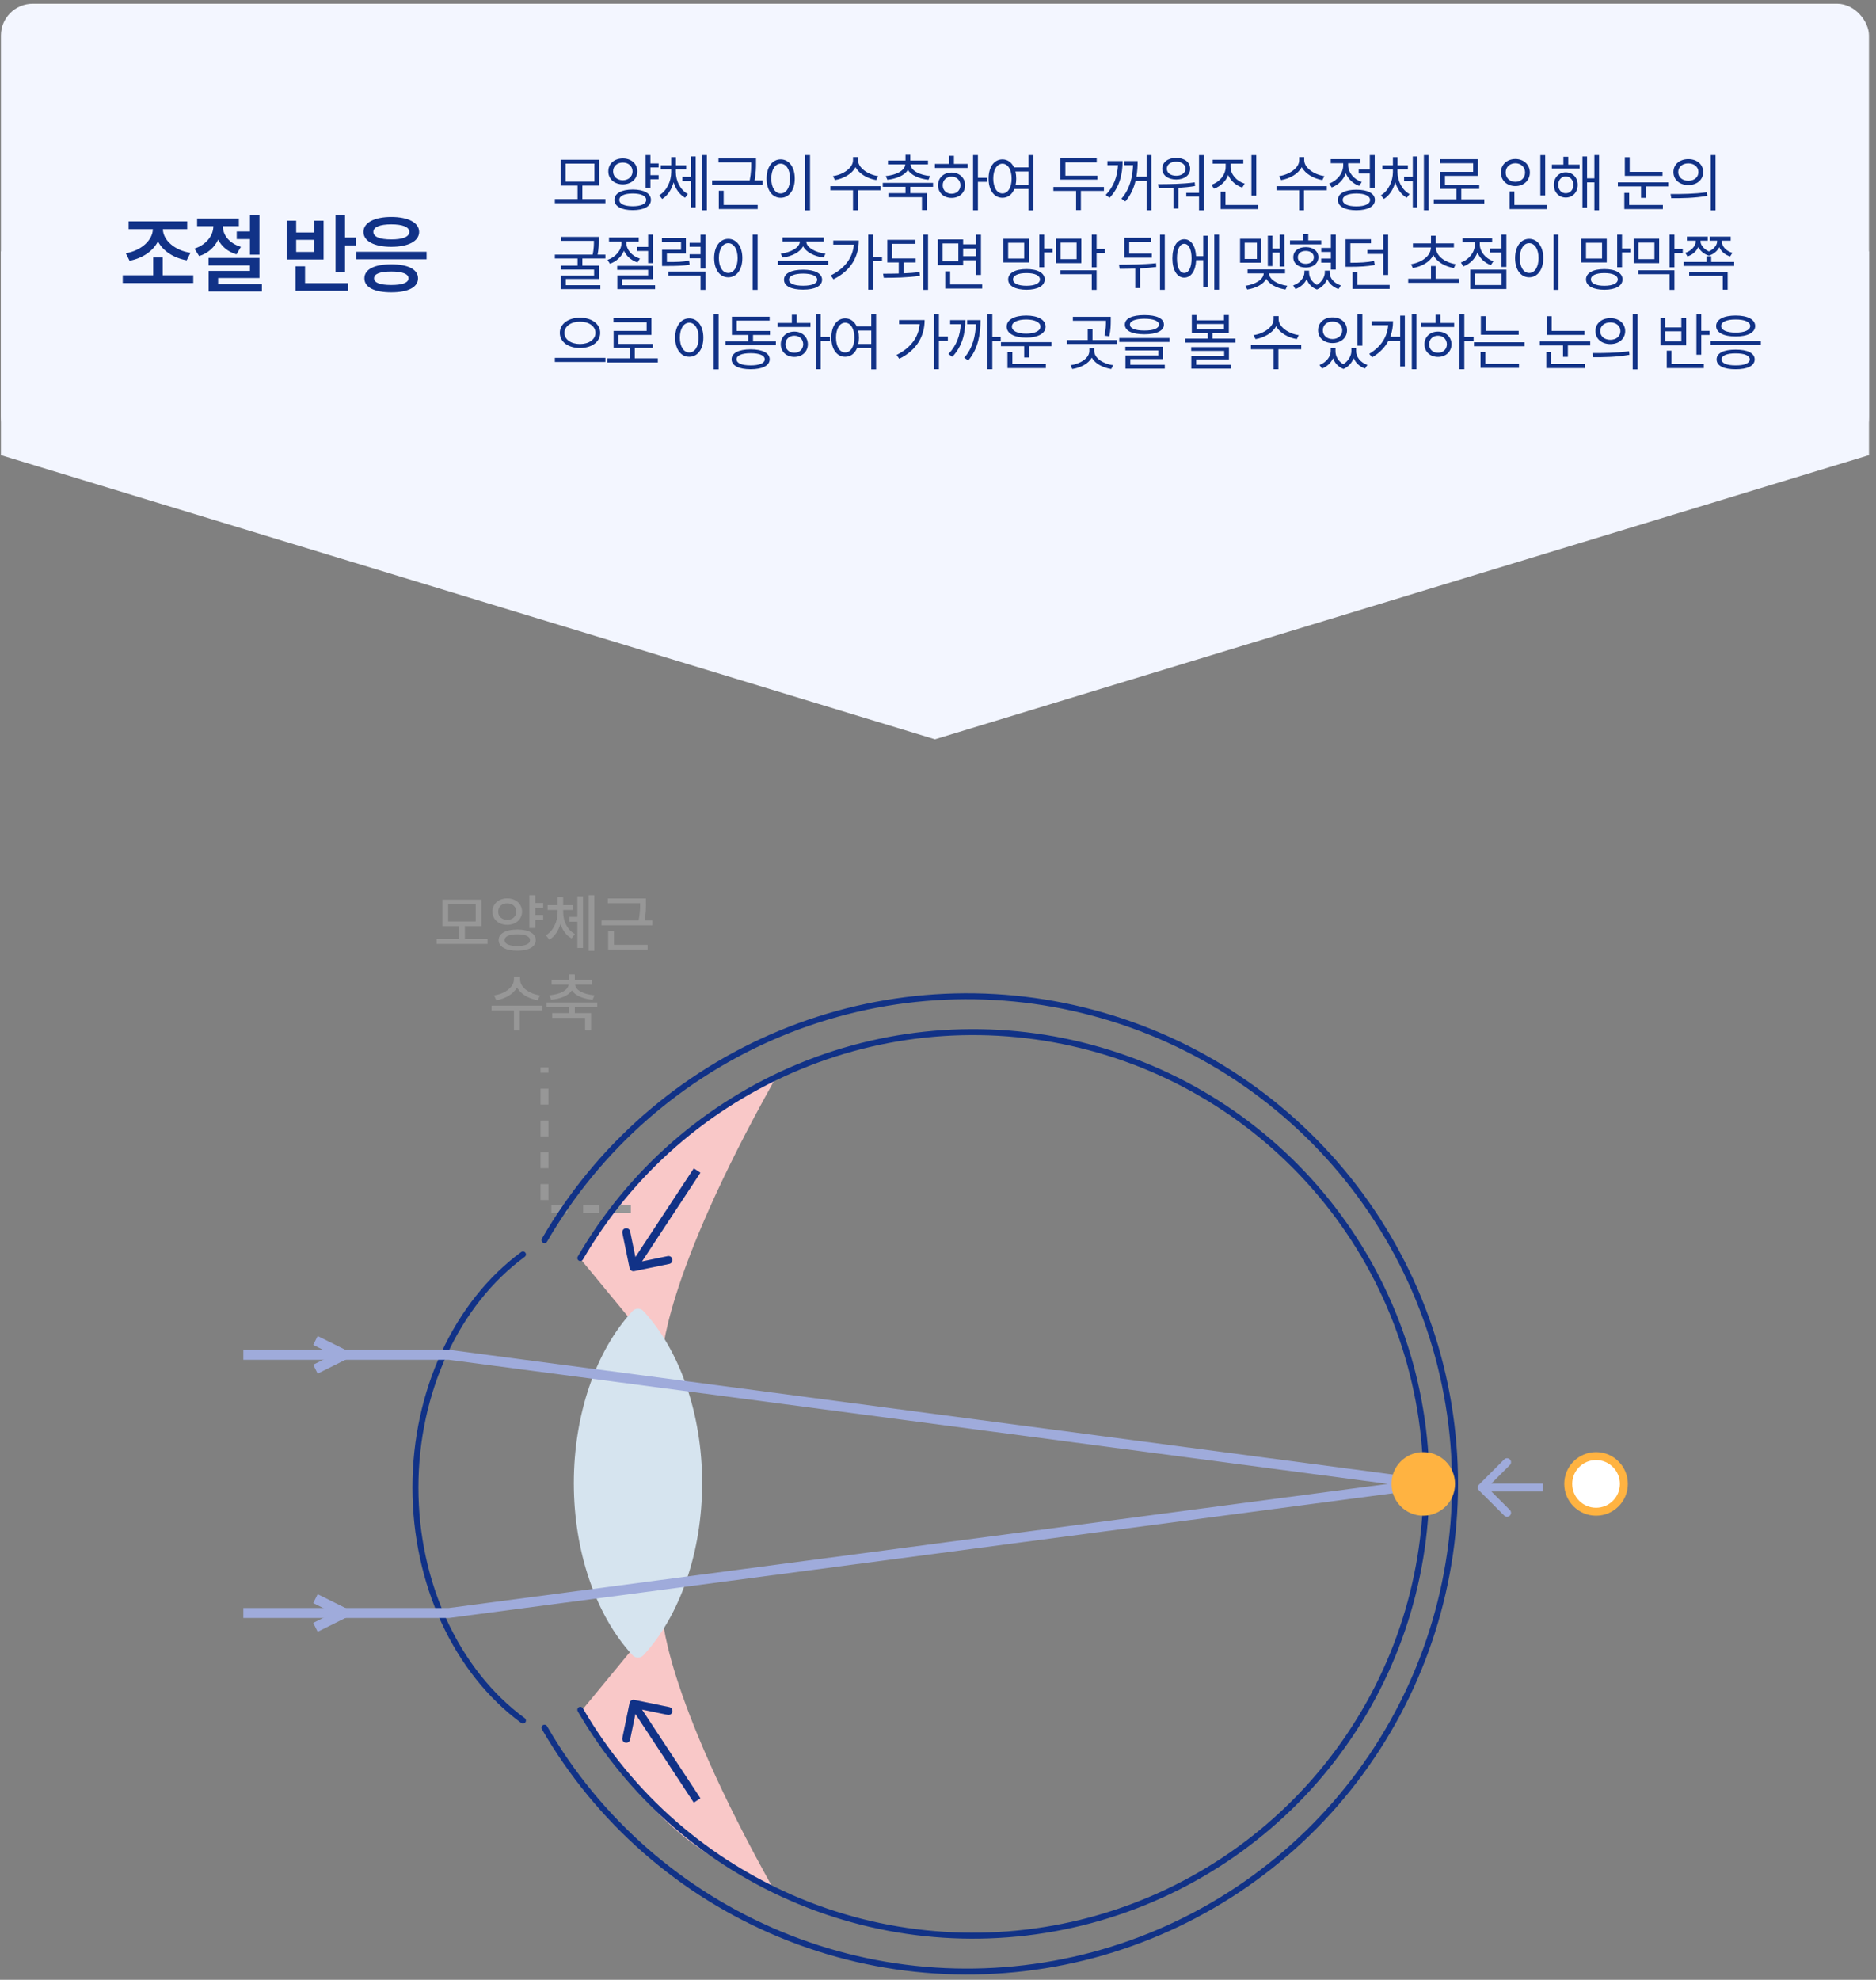 <svg width="236" height="249" viewBox="0 0 236 249" fill="none" xmlns="http://www.w3.org/2000/svg">
<rect x="0" y="0" width="236" height="249" fill="#808080" stroke="none"/>
<path d="M97.457 135.802C88.24 140.878 83.832 141.946 73.005 158.319L83.298 170.798C83.298 170.798 83.298 161.047 97.457 135.802Z" fill="#F9C8C8"/>
<path d="M97.457 237.862C88.24 232.786 83.832 231.718 73.005 215.345L83.298 202.867C83.298 202.867 83.298 212.617 97.457 237.862Z" fill="#F9C8C8"/>
<path d="M79.578 164.887C79.947 164.489 80.569 164.49 80.938 164.888C85.561 169.876 88.33 177.934 88.33 186.537C88.33 195.14 85.561 203.198 80.939 208.186C80.57 208.584 79.947 208.584 79.578 208.186C74.955 203.198 72.186 195.14 72.186 186.537C72.186 177.933 74.942 169.875 79.578 164.887Z" fill="#D6E4EF"/>
<path d="M0.117 31.605H235.117V57.243L117.617 92.981L0.117 57.243V31.605Z" fill="#F3F6FF"/>
<rect x="0.117" y="0.465" width="235" height="56" rx="4" fill="#F3F6FF"/>
<path d="M24.312 34.622H20.467V32.388H19.274V34.622H15.439V35.6H24.312V34.622ZM15.826 31.851L16.299 32.796C17.915 32.49 19.247 31.593 19.87 30.363C20.499 31.577 21.847 32.447 23.485 32.742L23.958 31.797C21.965 31.496 20.526 30.218 20.488 28.822H23.55V27.844H16.18V28.822H19.231C19.199 30.218 17.759 31.529 15.826 31.851ZM28.04 28.488V28.446H30.049V27.479H24.796V28.446H26.837V28.478C26.832 29.595 25.978 30.777 24.463 31.271L25.054 32.205C26.182 31.851 27.004 31.077 27.444 30.137C27.868 30.986 28.652 31.663 29.748 31.991L30.307 31.045C28.824 30.61 28.035 29.536 28.04 28.488ZM26.235 33.387H31.445V34.075H26.246V36.663H32.949V35.729H27.439V34.966H32.638V32.442H26.235V33.387ZM29.78 30.068H31.445V32.033H32.638V27.06H31.445V29.112H29.78V30.068ZM43.402 27.071H42.21V34.214H43.402V30.863H44.756V29.874H43.402V27.071ZM36.076 32.635H40.706V27.758H39.525V29.241H37.258V27.758H36.076V32.635ZM37.183 36.577H43.789V35.611H38.375V33.494H37.183V36.577ZM37.258 31.69V30.164H39.525V31.69H37.258ZM53.662 31.668H44.81V32.614H53.662V31.668ZM45.723 29.165C45.723 30.342 47.098 31.045 49.225 31.045C51.357 31.045 52.722 30.342 52.727 29.165C52.722 28.005 51.357 27.285 49.225 27.285C47.098 27.285 45.723 28.005 45.723 29.165ZM45.841 35.009C45.841 36.142 47.103 36.776 49.225 36.771C51.315 36.776 52.582 36.142 52.587 35.009C52.582 33.87 51.315 33.242 49.225 33.247C47.103 33.242 45.841 33.87 45.841 35.009ZM46.969 29.165C46.959 28.548 47.807 28.22 49.225 28.22C50.643 28.22 51.492 28.548 51.492 29.165C51.492 29.788 50.643 30.116 49.225 30.111C47.807 30.116 46.959 29.788 46.969 29.165ZM47.055 35.009C47.05 34.44 47.812 34.15 49.225 34.15C50.616 34.15 51.384 34.44 51.395 35.009C51.384 35.562 50.616 35.852 49.225 35.847C47.812 35.852 47.05 35.562 47.055 35.009Z" fill="#113287"/>
<path d="M76.159 25.041H73.261V23.346H75.37V20.088H70.55V23.346H72.659V25.041H69.8V25.557H76.159V25.041ZM71.151 22.854V20.58H74.776V22.854H71.151ZM82.855 20.557H81.823V19.502H81.214V23.627H81.823V22.549H82.855V22.033H81.823V21.065H82.855V20.557ZM76.527 21.557C76.523 22.522 77.296 23.186 78.347 23.19C79.406 23.186 80.167 22.522 80.175 21.557C80.167 20.588 79.406 19.92 78.347 19.924C77.296 19.92 76.523 20.588 76.527 21.557ZM77.128 21.557C77.124 20.904 77.644 20.44 78.347 20.448C79.058 20.44 79.57 20.904 79.573 21.557C79.57 22.213 79.058 22.666 78.347 22.674C77.644 22.666 77.124 22.213 77.128 21.557ZM77.292 25.143C77.296 25.951 78.179 26.432 79.597 26.432C81.015 26.432 81.886 25.951 81.886 25.143C81.886 24.319 81.015 23.842 79.597 23.838C78.179 23.842 77.296 24.319 77.292 25.143ZM77.909 25.143C77.902 24.639 78.55 24.338 79.597 24.338C80.648 24.338 81.288 24.639 81.292 25.143C81.288 25.643 80.648 25.936 79.597 25.94C78.55 25.936 77.902 25.643 77.909 25.143ZM85.019 21.643V21.299H86.324V20.791H85.027V19.76H84.441V20.791H83.121V21.299H84.441V21.643C84.437 22.791 83.878 24.01 82.933 24.557L83.3 25.026C83.996 24.608 84.492 23.826 84.738 22.936C84.992 23.772 85.492 24.491 86.183 24.869L86.535 24.408C85.589 23.904 85.023 22.76 85.019 21.643ZM85.847 22.768H86.941V26.088H87.519V19.674H86.941V22.244H85.847V22.768ZM88.339 26.448H88.925V19.502H88.339V26.448ZM95.105 19.924H90.387V20.424H94.496V20.463C94.5 21.053 94.5 21.737 94.312 22.698H89.582V23.213H95.941V22.698H94.922C95.105 21.752 95.105 21.049 95.105 20.463V19.924ZM90.426 26.291H95.316V25.776H91.035V23.994H90.426V26.291ZM101.902 19.502H101.285V26.463H101.902V19.502ZM96.434 22.463C96.438 23.944 97.172 24.881 98.207 24.877C99.238 24.881 99.984 23.944 99.981 22.463C99.984 20.987 99.238 20.045 98.207 20.041C97.172 20.045 96.438 20.987 96.434 22.463ZM97.028 22.463C97.028 21.334 97.512 20.592 98.207 20.588C98.906 20.592 99.387 21.334 99.387 22.463C99.387 23.592 98.906 24.334 98.207 24.33C97.512 24.334 97.028 23.592 97.028 22.463ZM107.942 20.151V19.752H107.309V20.151C107.309 21.147 106.04 21.975 104.786 22.151L105.036 22.651C106.118 22.471 107.184 21.881 107.63 21.022C108.075 21.873 109.145 22.471 110.223 22.651L110.473 22.151C109.22 21.975 107.946 21.131 107.942 20.151ZM104.458 23.932H107.309V26.448H107.911V23.932H110.786V23.416H104.458V23.932ZM117.38 23.002H111.052V23.502H113.911V24.299H111.755V24.799H115.982V26.424H116.599V24.299H114.513V23.502H117.38V23.002ZM111.427 22.143L111.63 22.612C112.767 22.491 113.79 22.073 114.216 21.366C114.634 22.073 115.657 22.491 116.802 22.612L117.005 22.143C115.692 22.014 114.595 21.475 114.552 20.682H116.739V20.19H114.513V19.471H113.911V20.19H111.708V20.682H113.88C113.829 21.475 112.728 22.014 111.427 22.143ZM123.021 19.502H122.412V26.448H123.021V22.877H124.185V22.369H123.021V19.502ZM117.607 21.127H121.74V20.619H120.005V19.588H119.396V20.619H117.607V21.127ZM118.005 23.299C118.001 24.241 118.72 24.893 119.708 24.893C120.689 24.893 121.404 24.241 121.412 23.299C121.404 22.362 120.689 21.705 119.708 21.705C118.72 21.705 118.001 22.362 118.005 23.299ZM118.591 23.299C118.587 22.67 119.06 22.217 119.708 22.221C120.349 22.217 120.818 22.67 120.826 23.299C120.818 23.932 120.349 24.377 119.708 24.369C119.06 24.377 118.587 23.932 118.591 23.299ZM126.107 20.041C125.08 20.045 124.361 20.987 124.365 22.463C124.361 23.944 125.08 24.881 126.107 24.877C126.779 24.881 127.318 24.471 127.607 23.768H129.388V26.463H129.998V19.502H129.388V21.057H127.564C127.263 20.416 126.744 20.045 126.107 20.041ZM124.951 22.463C124.955 21.334 125.424 20.592 126.107 20.588C126.787 20.592 127.263 21.334 127.263 22.463C127.263 23.592 126.787 24.334 126.107 24.33C125.424 24.334 124.955 23.592 124.951 22.463ZM127.74 21.573H129.388V23.26H127.763C127.814 23.018 127.842 22.748 127.842 22.463C127.842 22.139 127.806 21.842 127.74 21.573ZM138.061 22.104H134.022V20.424H137.967V19.916H133.397V22.596H138.061V22.104ZM132.514 24.018H135.373V26.424H135.975V24.018H138.873V23.518H132.514V24.018ZM144.842 19.502H144.241V22.229H142.96C143.077 21.557 143.116 20.889 143.116 20.26H141.428V20.776H142.538C142.479 22.225 142.155 23.768 141.069 24.994L141.569 25.338C142.245 24.549 142.635 23.651 142.854 22.737H144.241V26.448H144.842V19.502ZM139.092 24.526L139.585 24.877C140.846 23.545 141.217 21.912 141.225 20.26H139.311V20.776H140.643C140.565 22.158 140.139 23.451 139.092 24.526ZM151.46 19.51H150.835V24.26H149.233V24.729H150.835V26.455H151.46V19.51ZM145.679 23.166L145.765 23.69C146.323 23.69 146.96 23.682 147.624 23.658V26.237H148.241V23.627C148.933 23.584 149.647 23.518 150.335 23.401L150.296 22.94C148.765 23.158 147.003 23.162 145.679 23.166ZM146.21 21.221C146.206 22.045 146.925 22.576 147.968 22.58C148.999 22.576 149.722 22.045 149.718 21.221C149.722 20.404 148.999 19.854 147.968 19.854C146.925 19.854 146.206 20.404 146.21 21.221ZM146.788 21.221C146.784 20.698 147.269 20.334 147.968 20.33C148.651 20.334 149.136 20.698 149.14 21.221C149.136 21.748 148.651 22.108 147.968 22.104C147.269 22.108 146.784 21.748 146.788 21.221ZM154.804 20.994V20.588H156.406V20.088H152.562V20.588H154.187V20.994C154.183 21.979 153.449 22.881 152.406 23.244L152.726 23.737C153.554 23.432 154.206 22.807 154.507 22.018C154.824 22.748 155.464 23.319 156.273 23.596L156.585 23.104C155.546 22.776 154.808 21.932 154.804 20.994ZM153.554 26.299H158.257V25.783H154.163V24.119H153.554V26.299ZM157.429 24.604H158.038V19.51H157.429V24.604ZM164.07 20.151V19.752H163.437V20.151C163.437 21.147 162.168 21.975 160.914 22.151L161.164 22.651C162.246 22.471 163.312 21.881 163.758 21.022C164.203 21.873 165.273 22.471 166.352 22.651L166.602 22.151C165.348 21.975 164.074 21.131 164.07 20.151ZM160.586 23.932H163.437V26.448H164.039V23.932H166.914V23.416H160.586V23.932ZM172.938 19.502H172.321V21.315H170.922V21.823H172.321V23.643H172.938V19.502ZM167.211 23.088L167.532 23.58C168.36 23.264 169.004 22.616 169.301 21.803C169.602 22.518 170.207 23.104 170.985 23.385L171.305 22.893C170.289 22.545 169.594 21.682 169.594 20.776V20.526H171.149V20.01H167.407V20.526H168.977V20.783C168.977 21.776 168.242 22.717 167.211 23.088ZM168.305 25.151C168.301 25.971 169.188 26.44 170.633 26.448C172.075 26.44 172.961 25.971 172.961 25.151C172.961 24.334 172.075 23.858 170.633 23.862C169.188 23.858 168.301 24.334 168.305 25.151ZM168.914 25.151C168.91 24.643 169.567 24.338 170.633 24.338C171.696 24.338 172.352 24.643 172.352 25.151C172.352 25.654 171.696 25.959 170.633 25.955C169.567 25.959 168.91 25.654 168.914 25.151ZM175.805 21.643V21.299H177.11V20.791H175.813V19.76H175.227V20.791H173.907V21.299H175.227V21.643C175.223 22.791 174.665 24.01 173.719 24.557L174.087 25.026C174.782 24.608 175.278 23.826 175.524 22.936C175.778 23.772 176.278 24.491 176.969 24.869L177.321 24.408C176.376 23.904 175.809 22.76 175.805 21.643ZM176.633 22.768H177.727V26.088H178.305V19.674H177.727V22.244H176.633V22.768ZM179.126 26.448H179.712V19.502H179.126V26.448ZM186.727 25.073H183.829V23.76H186.087V23.252H181.774V22.119H185.923V20.018H181.149V20.526H185.321V21.619H181.165V23.76H183.227V25.073H180.368V25.588H186.727V25.073ZM194.384 19.51H193.775V24.588H194.384V19.51ZM188.814 21.698C188.81 22.709 189.595 23.412 190.634 23.408C191.673 23.412 192.451 22.709 192.455 21.698C192.451 20.698 191.673 19.998 190.634 19.994C189.595 19.998 188.81 20.698 188.814 21.698ZM189.416 21.698C189.408 21.018 189.931 20.533 190.634 20.533C191.326 20.533 191.853 21.018 191.853 21.698C191.853 22.389 191.326 22.869 190.634 22.869C189.931 22.869 189.408 22.389 189.416 21.698ZM189.9 26.299H194.603V25.783H190.509V24.073H189.9V26.299ZM198.713 20.705H197.283V19.713H196.674V20.705H195.228V21.205H198.713V20.705ZM195.478 23.252C195.478 24.186 196.107 24.842 196.971 24.846C197.846 24.842 198.471 24.186 198.478 23.252C198.471 22.33 197.846 21.678 196.971 21.674C196.107 21.678 195.478 22.33 195.478 23.252ZM196.025 23.252C196.025 22.643 196.42 22.198 196.971 22.19C197.525 22.198 197.932 22.643 197.932 23.252C197.932 23.869 197.525 24.311 196.971 24.307C196.42 24.311 196.025 23.869 196.025 23.252ZM199.072 26.104H199.65V22.94H200.572V26.448H201.158V19.502H200.572V22.432H199.65V19.674H199.072V26.104ZM209.143 21.619H205.01V19.768H204.401V22.119H209.143V21.619ZM203.526 23.448H206.44V24.885H207.049V23.448H209.862V22.94H203.526V23.448ZM204.338 26.299H209.19V25.783H204.948V24.268H204.338V26.299ZM212.393 20.01C211.296 20.014 210.515 20.678 210.518 21.643C210.515 22.612 211.296 23.272 212.393 23.276C213.483 23.272 214.257 22.612 214.261 21.643C214.257 20.678 213.483 20.014 212.393 20.01ZM210.159 24.408L210.245 24.932C211.495 24.932 213.202 24.924 214.792 24.627L214.745 24.174C213.21 24.401 211.44 24.412 210.159 24.408ZM211.12 21.643C211.116 20.998 211.651 20.549 212.393 20.549C213.128 20.549 213.663 20.998 213.659 21.643C213.663 22.291 213.128 22.737 212.393 22.737C211.651 22.737 211.116 22.291 211.12 21.643ZM215.206 26.463H215.815V19.502H215.206V26.463ZM75.323 29.791H70.604V30.291H74.714C74.718 30.741 74.71 31.279 74.561 32.026H69.8V32.51H72.659V33.416H70.558V33.908H74.737V34.643H70.565V36.369H75.526V35.869H71.183V35.088H75.347V33.416H73.261V32.51H76.159V32.026H75.179C75.323 31.283 75.323 30.686 75.323 30.237V29.791ZM78.8 30.58V30.377H80.355V29.869H76.612V30.377H78.183V30.573C78.183 31.471 77.437 32.338 76.425 32.69L76.73 33.174C77.542 32.893 78.187 32.283 78.495 31.537C78.796 32.213 79.409 32.752 80.198 33.01L80.503 32.526C79.499 32.205 78.796 31.404 78.8 30.58ZM77.644 33.94H81.534V34.635H77.659V36.369H82.409V35.877H78.269V35.104H82.144V33.44H77.644V33.94ZM80.136 31.565H81.534V33.096H82.144V29.502H81.534V31.057H80.136V31.565ZM86.285 29.932H83.269V30.424H85.675V31.408H83.285V33.455H83.777C85.183 33.455 85.89 33.432 86.753 33.291L86.691 32.783C85.874 32.932 85.199 32.959 83.894 32.955V31.877H86.285V29.932ZM84.066 34.651H88.128V36.463H88.746V34.151H84.066V34.651ZM86.746 32.487H88.128V33.776H88.746V29.51H88.128V30.541H86.746V31.041H88.128V31.979H86.746V32.487ZM95.308 29.502H94.691V36.463H95.308V29.502ZM89.84 32.463C89.844 33.944 90.578 34.881 91.613 34.877C92.644 34.881 93.391 33.944 93.387 32.463C93.391 30.987 92.644 30.045 91.613 30.041C90.578 30.045 89.844 30.987 89.84 32.463ZM90.433 32.463C90.433 31.334 90.918 30.592 91.613 30.588C92.312 30.592 92.793 31.334 92.793 32.463C92.793 33.592 92.312 34.334 91.613 34.33C90.918 34.334 90.433 33.592 90.433 32.463ZM104.192 32.807H97.864V33.315H104.192V32.807ZM98.223 31.901L98.442 32.393C99.586 32.248 100.645 31.737 101.028 30.967C101.411 31.737 102.477 32.248 103.614 32.393L103.84 31.901C102.61 31.76 101.454 31.154 101.426 30.369H103.629V29.862H98.442V30.369H100.629C100.602 31.162 99.434 31.76 98.223 31.901ZM98.629 35.182C98.626 35.987 99.528 36.432 101.028 36.432C102.516 36.432 103.411 35.987 103.418 35.182C103.411 34.385 102.516 33.924 101.028 33.924C99.528 33.924 98.626 34.385 98.629 35.182ZM99.254 35.182C99.247 34.694 99.915 34.416 101.028 34.408C102.129 34.416 102.797 34.694 102.801 35.182C102.797 35.666 102.129 35.944 101.028 35.94C99.915 35.944 99.247 35.666 99.254 35.182ZM109.833 29.502H109.223V36.447H109.833V32.846H110.958V32.33H109.833V29.502ZM104.505 34.643L104.848 35.127C107.11 34.01 108.032 32.217 108.036 30.252H104.825V30.768H107.415C107.274 32.412 106.298 33.752 104.505 34.643ZM115.192 32.502H112.224V30.666H115.161V30.166H111.622V33.01H113.06V34.401C112.368 34.42 111.696 34.424 111.091 34.424L111.177 34.94C112.505 34.944 114.185 34.912 115.724 34.69L115.677 34.229C115.032 34.303 114.349 34.35 113.669 34.377V33.01H115.192V32.502ZM116.138 36.463H116.747V29.502H116.138V36.463ZM121.162 30.112H117.974V33.354H121.162V32.729H122.787V34.58H123.404V29.51H122.787V30.729H121.162V30.112ZM118.583 32.862V30.619H120.56V32.862H118.583ZM118.912 36.299H123.56V35.783H119.529V34.127H118.912V36.299ZM121.162 32.221V31.244H122.787V32.221H121.162ZM129.436 30.033H126.225V33.01H129.436V30.033ZM126.826 35.143C126.83 35.963 127.713 36.44 129.131 36.447C130.549 36.44 131.42 35.963 131.42 35.143C131.42 34.33 130.549 33.846 129.131 33.846C127.713 33.846 126.83 34.33 126.826 35.143ZM126.826 32.518V30.533H128.842V32.518H126.826ZM127.443 35.143C127.436 34.643 128.084 34.346 129.131 34.346C130.182 34.346 130.822 34.643 130.826 35.143C130.822 35.651 130.182 35.944 129.131 35.947C128.084 35.944 127.436 35.651 127.443 35.143ZM130.748 33.612H131.357V31.752H132.404V31.244H131.357V29.502H130.748V33.612ZM136.03 30.026H132.819V33.096H136.03V30.026ZM133.405 34.487H137.342V36.463H137.952V33.994H133.405V34.487ZM133.42 32.596V30.518H135.436V32.596H133.42ZM137.342 33.619H137.952V31.83H138.998V31.315H137.952V29.502H137.342V33.619ZM146.53 29.51H145.929V36.455H146.53V29.51ZM140.772 33.291L140.851 33.815C141.452 33.815 142.12 33.811 142.812 33.783V36.237H143.421V33.756C144.101 33.721 144.792 33.666 145.46 33.572L145.429 33.104C143.894 33.272 142.159 33.283 140.772 33.291ZM141.437 32.408H144.897V31.893H142.054V30.401H144.804V29.901H141.437V32.408ZM153.351 29.502H152.757V36.447H153.351V29.502ZM147.484 32.502C147.488 33.979 148.074 34.92 148.976 34.916C149.831 34.92 150.413 34.072 150.472 32.721H151.367V36.096H151.952V29.651H151.367V32.213H150.468C150.39 30.904 149.82 30.092 148.976 30.088C148.074 30.092 147.488 31.026 147.484 32.502ZM148.062 32.502C148.054 31.373 148.413 30.666 148.976 30.666C149.542 30.666 149.902 31.373 149.898 32.502C149.902 33.627 149.542 34.338 148.976 34.33C148.413 34.338 148.054 33.627 148.062 32.502ZM161.578 29.51H160.992V31.26H160.07V29.643H159.492V33.471H160.07V31.768H160.992V33.526H161.578V29.51ZM156 33.041H158.687V30.033H156V33.041ZM156.578 32.565V30.526H158.117V32.565H156.578ZM156.672 35.947L156.898 36.416C157.949 36.264 158.906 35.787 159.305 35.072C159.703 35.787 160.664 36.264 161.719 36.416L161.937 35.947C160.75 35.791 159.68 35.178 159.633 34.385H161.656V33.885H156.945V34.385H158.977C158.934 35.19 157.855 35.791 156.672 35.947ZM168.039 29.502H167.422V31.182H166.211V31.69H167.422V32.518H166.203V33.033H167.422V33.908H168.039V29.502ZM162.282 30.737H166.211V30.237H164.578V29.44H163.969V30.237H162.282V30.737ZM162.68 35.901L162.969 36.362C163.637 36.119 164.125 35.654 164.375 35.115C164.578 35.678 165 36.17 165.672 36.416C166.325 36.154 166.746 35.639 166.961 35.096C167.2 35.658 167.692 36.127 168.383 36.362L168.688 35.901C167.793 35.631 167.262 34.947 167.266 34.276V34.041H166.664V34.276C166.66 34.779 166.317 35.455 165.668 35.834C165.012 35.483 164.676 34.862 164.68 34.276V34.041H164.094V34.276C164.086 34.904 163.543 35.615 162.68 35.901ZM162.696 32.354C162.688 33.135 163.328 33.651 164.266 33.651C165.196 33.651 165.848 33.135 165.852 32.354C165.848 31.588 165.196 31.08 164.266 31.08C163.328 31.08 162.688 31.588 162.696 32.354ZM163.266 32.354C163.262 31.877 163.66 31.557 164.266 31.557C164.864 31.557 165.274 31.877 165.282 32.354C165.274 32.846 164.864 33.174 164.266 33.182C163.66 33.174 163.262 32.846 163.266 32.354ZM172.469 30.088H169.274V33.557H169.797C171.106 33.557 171.946 33.506 172.938 33.33L172.86 32.822C171.926 33.006 171.118 33.045 169.876 33.049V30.596H172.469V30.088ZM170.149 36.338H174.813V35.838H170.766V34.197H170.149V36.338ZM172.016 31.94H174.008V34.58H174.626V29.51H174.008V31.44H172.016V31.94ZM183.509 35.057H180.618V33.463H180.017V35.057H177.15V35.572H183.509V35.057ZM177.501 33.229L177.743 33.713C178.861 33.518 179.88 32.955 180.318 32.084C180.763 32.955 181.782 33.518 182.892 33.713L183.126 33.229C181.794 33.014 180.634 32.205 180.634 31.119H182.9V30.612H180.618V29.651H180.017V30.612H177.743V31.119H180.009C180.001 32.205 178.841 33.014 177.501 33.229ZM189.502 29.502H188.884V31.244H187.478V31.76H188.884V33.572H189.502V29.502ZM183.775 33.018L184.095 33.502C184.92 33.201 185.56 32.565 185.861 31.76C186.162 32.479 186.767 33.061 187.548 33.346L187.869 32.862C186.853 32.498 186.158 31.631 186.158 30.737V30.463H187.712V29.955H183.97V30.463H185.541V30.737C185.541 31.725 184.798 32.654 183.775 33.018ZM184.962 36.354H189.502V33.916H184.962V36.354ZM185.572 35.854V34.408H188.9V35.854H185.572ZM196.064 29.502H195.447V36.463H196.064V29.502ZM190.596 32.463C190.6 33.944 191.334 34.881 192.369 34.877C193.4 34.881 194.146 33.944 194.142 32.463C194.146 30.987 193.4 30.045 192.369 30.041C191.334 30.045 190.6 30.987 190.596 32.463ZM191.189 32.463C191.189 31.334 191.674 30.592 192.369 30.588C193.068 30.592 193.549 31.334 193.549 32.463C193.549 33.592 193.068 34.334 192.369 34.33C191.674 34.334 191.189 33.592 191.189 32.463ZM202.128 30.033H198.917V33.01H202.128V30.033ZM199.518 35.143C199.522 35.963 200.405 36.44 201.823 36.447C203.241 36.44 204.112 35.963 204.112 35.143C204.112 34.33 203.241 33.846 201.823 33.846C200.405 33.846 199.522 34.33 199.518 35.143ZM199.518 32.518V30.533H201.534V32.518H199.518ZM200.135 35.143C200.128 34.643 200.776 34.346 201.823 34.346C202.874 34.346 203.514 34.643 203.518 35.143C203.514 35.651 202.874 35.944 201.823 35.947C200.776 35.944 200.128 35.651 200.135 35.143ZM203.44 33.612H204.049V31.752H205.096V31.244H204.049V29.502H203.44V33.612ZM208.722 30.026H205.511V33.096H208.722V30.026ZM206.097 34.487H210.034V36.463H210.643V33.994H206.097V34.487ZM206.112 32.596V30.518H208.128V32.596H206.112ZM210.034 33.619H210.643V31.83H211.69V31.315H210.643V29.502H210.034V33.619ZM213.925 30.393V30.268H214.831V29.76H212.214V30.268H213.316V30.424C213.316 30.885 212.823 31.537 212.011 31.799L212.284 32.252C212.968 32.029 213.429 31.561 213.644 31.065C213.866 31.514 214.312 31.948 214.972 32.158C215.62 31.959 216.062 31.537 216.288 31.084C216.503 31.592 216.964 32.041 217.652 32.252L217.933 31.799C217.097 31.561 216.62 30.951 216.62 30.424V30.268H217.722V29.76H215.105V30.268H216.011V30.393C216.007 30.799 215.624 31.338 214.972 31.619C214.312 31.326 213.925 30.772 213.925 30.393ZM211.808 33.447H218.159V32.947H215.269V32.237H214.667V32.947H211.808V33.447ZM212.495 34.69H216.722V36.447H217.339V34.19H212.495V34.69ZM72.964 39.955C71.514 39.959 70.425 40.717 70.425 41.862C70.425 43.018 71.514 43.776 72.964 43.768C74.413 43.776 75.503 43.018 75.503 41.862C75.503 40.717 74.413 39.959 72.964 39.955ZM69.8 45.526H76.159V45.01H69.8V45.526ZM71.011 41.862C71.003 41.029 71.843 40.451 72.964 40.455C74.077 40.451 74.909 41.029 74.909 41.862C74.909 42.705 74.077 43.268 72.964 43.268C71.843 43.268 71.003 42.705 71.011 41.862ZM82.753 45.072H79.855V43.76H82.112V43.252H77.8V42.119H81.948V40.018H77.175V40.526H81.347V41.619H77.191V43.76H79.253V45.072H76.394V45.588H82.753V45.072ZM90.402 39.502H89.785V46.463H90.402V39.502ZM84.933 42.463C84.937 43.944 85.672 44.881 86.707 44.877C87.738 44.881 88.484 43.944 88.48 42.463C88.484 40.987 87.738 40.045 86.707 40.041C85.672 40.045 84.937 40.987 84.933 42.463ZM85.527 42.463C85.527 41.334 86.012 40.592 86.707 40.588C87.406 40.592 87.887 41.334 87.887 42.463C87.887 43.592 87.406 44.334 86.707 44.33C86.012 44.334 85.527 43.592 85.527 42.463ZM97.606 42.94H94.731V42.127H96.863V41.627H92.676V40.322H96.817V39.83H92.074V42.127H94.137V42.94H91.27V43.432H97.606V42.94ZM92.035 45.19C92.031 45.99 92.934 46.44 94.434 46.447C95.922 46.44 96.817 45.99 96.824 45.19C96.817 44.397 95.922 43.944 94.434 43.94C92.934 43.944 92.031 44.397 92.035 45.19ZM92.66 45.19C92.653 44.709 93.32 44.424 94.434 44.424C95.535 44.424 96.203 44.709 96.207 45.19C96.203 45.678 95.535 45.959 94.434 45.955C93.32 45.959 92.653 45.678 92.66 45.19ZM103.239 39.502H102.629V46.447H103.239V42.877H104.403V42.369H103.239V39.502ZM97.825 41.127H101.957V40.619H100.223V39.588H99.614V40.619H97.825V41.127ZM98.223 43.299C98.219 44.24 98.938 44.893 99.926 44.893C100.907 44.893 101.622 44.24 101.629 43.299C101.622 42.362 100.907 41.705 99.926 41.705C98.938 41.705 98.219 42.362 98.223 43.299ZM98.809 43.299C98.805 42.67 99.278 42.217 99.926 42.221C100.567 42.217 101.036 42.67 101.043 43.299C101.036 43.932 100.567 44.377 99.926 44.369C99.278 44.377 98.805 43.932 98.809 43.299ZM106.325 40.041C105.298 40.045 104.579 40.987 104.583 42.463C104.579 43.944 105.298 44.881 106.325 44.877C106.997 44.881 107.536 44.471 107.825 43.768H109.606V46.463H110.216V39.502H109.606V41.057H107.782C107.481 40.416 106.962 40.045 106.325 40.041ZM105.169 42.463C105.173 41.334 105.641 40.592 106.325 40.588C107.005 40.592 107.481 41.334 107.481 42.463C107.481 43.592 107.005 44.334 106.325 44.33C105.641 44.334 105.173 43.592 105.169 42.463ZM107.958 41.572H109.606V43.26H107.981C108.032 43.018 108.059 42.748 108.059 42.463C108.059 42.139 108.024 41.842 107.958 41.572ZM118.115 39.502H117.505V46.447H118.115V42.846H119.24V42.33H118.115V39.502ZM112.787 44.643L113.13 45.127C115.392 44.01 116.314 42.217 116.318 40.252H113.107V40.768H115.697C115.556 42.412 114.58 43.752 112.787 44.643ZM124.834 39.502H124.217V46.447H124.834V42.885H125.888V42.369H124.834V39.502ZM119.31 44.526L119.802 44.877C121.064 43.545 121.435 41.912 121.443 40.26H119.529V40.776H120.861C120.783 42.158 120.357 43.451 119.31 44.526ZM121.302 44.994L121.802 45.338C123.103 43.826 123.345 41.908 123.349 40.26H121.662V40.776H122.771C122.713 42.225 122.388 43.768 121.302 44.994ZM132.279 43.033H125.92V43.541H128.842V44.963H129.459V43.541H132.279V43.033ZM126.639 41.08C126.635 41.936 127.607 42.467 129.092 42.463C130.576 42.467 131.537 41.936 131.537 41.08C131.537 40.217 130.576 39.686 129.092 39.682C127.607 39.686 126.635 40.217 126.639 41.08ZM126.74 46.299H131.568V45.776H127.357V44.268H126.74V46.299ZM127.295 41.08C127.287 40.526 128.01 40.186 129.092 40.182C130.17 40.186 130.889 40.526 130.889 41.08C130.889 41.619 130.17 41.963 129.092 41.963C128.01 41.963 127.287 41.619 127.295 41.08ZM139.733 39.846H134.967V40.338H139.124C139.124 40.846 139.124 41.416 138.944 42.221L139.546 42.291C139.729 41.467 139.729 40.858 139.733 40.33V39.846ZM134.217 43.26H140.538V42.768H137.436V41.362H136.835V42.768H134.217V43.26ZM134.671 45.94L134.897 46.416C135.956 46.244 136.925 45.744 137.346 44.987C137.768 45.744 138.737 46.244 139.796 46.416L140.03 45.94C138.764 45.752 137.659 45.057 137.655 44.135V43.815H137.038V44.135C137.034 45.057 135.928 45.752 134.671 45.94ZM143.968 39.627C142.417 39.627 141.507 40.053 141.507 40.822C141.507 41.612 142.417 42.037 143.968 42.041C145.511 42.037 146.417 41.612 146.421 40.822C146.417 40.053 145.511 39.627 143.968 39.627ZM140.804 43.01H147.132V42.51H140.804V43.01ZM141.569 44.08H145.718V44.713H141.585V46.369H146.53V45.885H142.194V45.166H146.319V43.612H141.569V44.08ZM142.147 40.822C142.14 40.365 142.815 40.092 143.968 40.088C145.12 40.092 145.792 40.365 145.796 40.822C145.792 41.307 145.12 41.572 143.968 41.572C142.815 41.572 142.14 41.307 142.147 40.822ZM150.539 39.619H149.929V41.901H151.937V42.588H149.086V43.088H155.414V42.588H152.539V41.901H154.586V39.619H153.976V40.283H150.539V39.619ZM149.851 44.135H154V44.752H149.867V46.369H154.812V45.885H150.476V45.205H154.601V43.666H149.851V44.135ZM150.539 41.424V40.752H153.976V41.424H150.539ZM160.852 40.151V39.752H160.219V40.151C160.219 41.147 158.95 41.975 157.696 42.151L157.946 42.651C159.028 42.471 160.094 41.881 160.539 41.022C160.985 41.873 162.055 42.471 163.133 42.651L163.383 42.151C162.129 41.975 160.856 41.131 160.852 40.151ZM157.367 43.932H160.219V46.447H160.821V43.932H163.696V43.416H157.367V43.932ZM168.001 44.166V43.783H167.407V44.166C167.399 44.83 166.872 45.572 165.993 45.901L166.306 46.354C166.97 46.104 167.446 45.619 167.696 45.061C167.903 45.643 168.333 46.151 169.009 46.408C169.649 46.139 170.075 45.604 170.29 45.041C170.532 45.623 171.017 46.108 171.712 46.354L172.017 45.901C171.126 45.592 170.599 44.881 170.602 44.166V43.783H170.001V44.166C170.005 44.701 169.653 45.397 168.989 45.807C168.329 45.432 167.997 44.779 168.001 44.166ZM165.813 41.541C165.81 42.494 166.579 43.151 167.634 43.151C168.688 43.151 169.45 42.494 169.454 41.541C169.45 40.572 168.688 39.912 167.634 39.916C166.579 39.912 165.81 40.572 165.813 41.541ZM166.415 41.541C166.407 40.893 166.919 40.432 167.634 40.44C168.341 40.432 168.852 40.893 168.852 41.541C168.852 42.186 168.341 42.639 167.634 42.643C166.919 42.639 166.407 42.186 166.415 41.541ZM170.774 43.479H171.384V39.51H170.774V43.479ZM178.189 39.502H177.603V46.447H178.189V39.502ZM172.251 44.502L172.611 44.947C173.579 44.377 174.251 43.662 174.669 42.854H176.142V46.096H176.728V39.69H176.142V42.354H174.896C175.134 41.737 175.243 41.076 175.243 40.393H172.548V40.901H174.634C174.517 42.354 173.759 43.608 172.251 44.502ZM184.212 39.502H183.603V46.447H184.212V42.877H185.377V42.369H184.212V39.502ZM178.798 41.127H182.931V40.619H181.197V39.588H180.587V40.619H178.798V41.127ZM179.197 43.299C179.193 44.24 179.912 44.893 180.9 44.893C181.88 44.893 182.595 44.24 182.603 43.299C182.595 42.362 181.88 41.705 180.9 41.705C179.912 41.705 179.193 42.362 179.197 43.299ZM179.783 43.299C179.779 42.67 180.252 42.217 180.9 42.221C181.541 42.217 182.009 42.67 182.017 43.299C182.009 43.932 181.541 44.377 180.9 44.369C180.252 44.377 179.779 43.932 179.783 43.299ZM191.049 41.612H186.9V39.76H186.291V42.104H191.049V41.612ZM185.424 43.549H191.783V43.049H185.424V43.549ZM186.252 46.276H191.088V45.768H186.861V44.26H186.252V46.276ZM199.331 41.619H195.198V39.768H194.588V42.119H199.331V41.619ZM193.713 43.447H196.627V44.885H197.237V43.447H200.049V42.94H193.713V43.447ZM194.526 46.299H199.377V45.783H195.135V44.268H194.526V46.299ZM202.581 40.01C201.483 40.014 200.702 40.678 200.706 41.643C200.702 42.612 201.483 43.272 202.581 43.276C203.671 43.272 204.444 42.612 204.448 41.643C204.444 40.678 203.671 40.014 202.581 40.01ZM200.347 44.408L200.432 44.932C201.682 44.932 203.39 44.924 204.979 44.627L204.932 44.174C203.397 44.401 201.628 44.412 200.347 44.408ZM201.307 41.643C201.304 40.998 201.839 40.549 202.581 40.549C203.315 40.549 203.85 40.998 203.847 41.643C203.85 42.291 203.315 42.737 202.581 42.737C201.839 42.737 201.304 42.291 201.307 41.643ZM205.393 46.463H206.003V39.502H205.393V46.463ZM214.019 39.51H213.41V44.612H214.019V42.127H215.066V41.612H214.019V39.51ZM208.886 43.44H212.121V40.01H211.511V41.182H209.488V40.01H208.886V43.44ZM209.488 42.94V41.666H211.511V42.94H209.488ZM209.675 46.299H214.339V45.783H210.277V44.112H209.675V46.299ZM221.512 42.885H215.183V43.385H221.512V42.885ZM215.887 41.002C215.887 41.83 216.836 42.319 218.347 42.315C219.851 42.319 220.797 41.83 220.801 41.002C220.797 40.178 219.851 39.682 218.347 39.682C216.836 39.682 215.887 40.178 215.887 41.002ZM215.949 45.205C215.945 46.01 216.84 46.451 218.347 46.447C219.836 46.451 220.73 46.01 220.738 45.205C220.73 44.412 219.836 43.971 218.347 43.979C216.84 43.971 215.945 44.412 215.949 45.205ZM216.519 41.002C216.515 40.483 217.222 40.174 218.347 40.182C219.461 40.174 220.172 40.483 220.176 41.002C220.172 41.522 219.461 41.83 218.347 41.83C217.222 41.83 216.515 41.522 216.519 41.002ZM216.574 45.205C216.566 44.721 217.234 44.444 218.347 44.447C219.449 44.444 220.117 44.721 220.121 45.205C220.117 45.686 219.449 45.963 218.347 45.955C217.234 45.963 216.566 45.686 216.574 45.205Z" fill="#113287"/>
<path d="M79.362 152.058H68.495V134.236" stroke="#979797" stroke-dasharray="2 2"/>
<path d="M61.331 118.094H58.479V116.477H60.565V113.148H55.659V116.477H57.745V118.094H54.925V118.711H61.331V118.094ZM56.378 115.891V113.742H59.839V115.891H56.378ZM68.331 113.578H67.339V112.586H66.596V116.719H67.339V115.695H68.331V115.078H67.339V114.188H68.331V113.578ZM61.948 114.656C61.94 115.633 62.737 116.316 63.807 116.32C64.882 116.316 65.667 115.633 65.675 114.656C65.667 113.672 64.882 112.992 63.807 112.992C62.737 112.992 61.94 113.672 61.948 114.656ZM62.675 114.656C62.667 114.039 63.151 113.613 63.807 113.617C64.464 113.613 64.944 114.039 64.948 114.656C64.944 115.277 64.464 115.688 63.807 115.695C63.151 115.688 62.667 115.277 62.675 114.656ZM62.729 118.242C62.729 119.078 63.636 119.574 65.081 119.57C66.51 119.574 67.401 119.078 67.401 118.242C67.401 117.402 66.51 116.91 65.081 116.906C63.636 116.91 62.729 117.402 62.729 118.242ZM63.471 118.242C63.468 117.773 64.069 117.504 65.081 117.508C66.085 117.504 66.678 117.773 66.675 118.242C66.678 118.719 66.085 118.98 65.081 118.977C64.069 118.98 63.468 118.719 63.471 118.242ZM70.846 114.734V114.453H72.089V113.844H70.846V112.836H70.151V113.844H68.885V114.453H70.151V114.734C70.143 115.863 69.643 117.062 68.675 117.625L69.112 118.188C69.788 117.781 70.257 117.051 70.507 116.203C70.76 116.996 71.229 117.664 71.909 118.023L72.323 117.477C71.358 116.957 70.846 115.836 70.846 114.734ZM71.628 115.93H72.635V119.234H73.339V112.734H72.635V115.312H71.628V115.93ZM74.05 119.586H74.76V112.586H74.05V119.586ZM81.26 113H76.471V113.602H80.526C80.526 114.191 80.522 114.855 80.339 115.766H75.667V116.375H82.073V115.766H81.085C81.264 114.84 81.264 114.148 81.26 113.555V113ZM76.503 119.438H81.471V118.828H77.237V117.102H76.503V119.438ZM65.425 123.203V122.82H64.651V123.203C64.647 124.145 63.514 125.004 62.143 125.188L62.44 125.797C63.577 125.613 64.581 125.02 65.038 124.195C65.495 125.02 66.499 125.613 67.643 125.797L67.932 125.188C66.557 125.004 65.421 124.133 65.425 123.203ZM61.839 127.094H64.651V129.586H65.378V127.094H68.221V126.484H61.839V127.094ZM75.135 126.086H68.753V126.68H71.573V127.414H69.464V128.016H73.604V129.57H74.354V127.414H72.307V126.68H75.135V126.086ZM69.096 125.18L69.331 125.734C70.53 125.625 71.507 125.223 71.94 124.562C72.37 125.223 73.343 125.625 74.55 125.734L74.784 125.18C73.382 125.051 72.425 124.543 72.35 123.844H74.495V123.258H72.307V122.562H71.573V123.258H69.393V123.844H71.53C71.448 124.543 70.487 125.051 69.096 125.18Z" fill="#979797"/>
<path d="M73.005 158.228C79.293 147.397 88.975 138.939 100.577 134.141C112.178 129.344 125.037 128.503 137.168 131.751C149.299 134.982 160.007 142.121 167.653 152.046C175.299 161.971 179.436 174.121 179.436 186.635C179.436 199.148 175.299 211.299 167.653 221.224C160.007 231.148 149.299 238.271 137.168 241.518C125.037 244.75 112.178 243.926 100.577 239.128C88.975 234.33 79.293 225.889 73.005 215.041" stroke="#113287" stroke-width="0.75" stroke-linecap="round" stroke-linejoin="round"/>
<path d="M68.495 155.975C75.263 144.284 85.683 135.155 98.17 129.977C110.656 124.798 124.496 123.891 137.552 127.396C150.608 130.884 162.133 138.589 170.362 149.302C178.591 160.015 183.044 173.13 183.044 186.636C183.044 200.142 178.591 213.257 170.362 223.97C162.133 234.683 150.608 242.37 137.552 245.876C124.496 249.363 110.656 248.474 98.17 243.295C85.683 238.117 75.263 229.006 68.495 217.297" stroke="#113287" stroke-width="0.75" stroke-linecap="round" stroke-linejoin="round"/>
<path d="M65.789 157.77C57.4 163.928 52.26 175.072 52.26 187.083C52.26 199.112 57.4 210.238 65.789 216.397" stroke="#113287" stroke-width="0.75" stroke-linecap="round" stroke-linejoin="round"/>
<path d="M179.356 186.631L56.481 170.396H30.612" stroke="#9FABDB" stroke-width="1.25"/>
<path d="M179.356 186.632L56.481 202.868H30.612" stroke="#9FABDB" stroke-width="1.25"/>
<path d="M39.682 172.2L43.311 170.396L39.682 168.592" stroke="#9FABDB" stroke-width="1.25"/>
<path d="M39.682 201.063L43.311 202.867L39.682 204.671" stroke="#9FABDB" stroke-width="1.25"/>
<circle cx="4" cy="4" r="3.5" transform="matrix(-1 0 0 1 204.782 182.632)" fill="white" stroke="#FFB341"/>
<path d="M186.051 186.73C185.856 186.926 185.856 187.242 186.051 187.438L189.233 190.62C189.428 190.815 189.745 190.815 189.94 190.62C190.136 190.424 190.136 190.108 189.94 189.912L187.112 187.084L189.94 184.256C190.136 184.06 190.136 183.744 189.94 183.548C189.745 183.353 189.428 183.353 189.233 183.548L186.051 186.73ZM194.076 186.584H186.405V187.584H194.076V186.584Z" fill="#9FABDB"/>
<path d="M79.198 159.482C79.254 159.753 79.519 159.927 79.789 159.871L84.197 158.963C84.467 158.908 84.641 158.643 84.585 158.373C84.53 158.102 84.265 157.928 83.995 157.984L80.077 158.791L79.27 154.873C79.214 154.603 78.95 154.429 78.68 154.484C78.409 154.54 78.235 154.804 78.291 155.075L79.198 159.482ZM87.279 146.943L79.271 159.107L80.106 159.656L88.115 147.493L87.279 146.943Z" fill="#113287"/>
<path d="M79.198 214.182C79.254 213.911 79.519 213.737 79.789 213.793L84.197 214.701C84.467 214.756 84.641 215.021 84.585 215.291C84.53 215.562 84.265 215.736 83.995 215.68L80.077 214.873L79.27 218.791C79.214 219.061 78.95 219.235 78.68 219.18C78.409 219.124 78.235 218.86 78.291 218.589L79.198 214.182ZM87.279 226.721L79.271 214.558L80.106 214.008L88.115 226.171L87.279 226.721Z" fill="#113287"/>
<circle cx="4" cy="4" r="4" transform="matrix(-1 0 0 1 183.044 182.632)" fill="#FFB341"/>
</svg>
